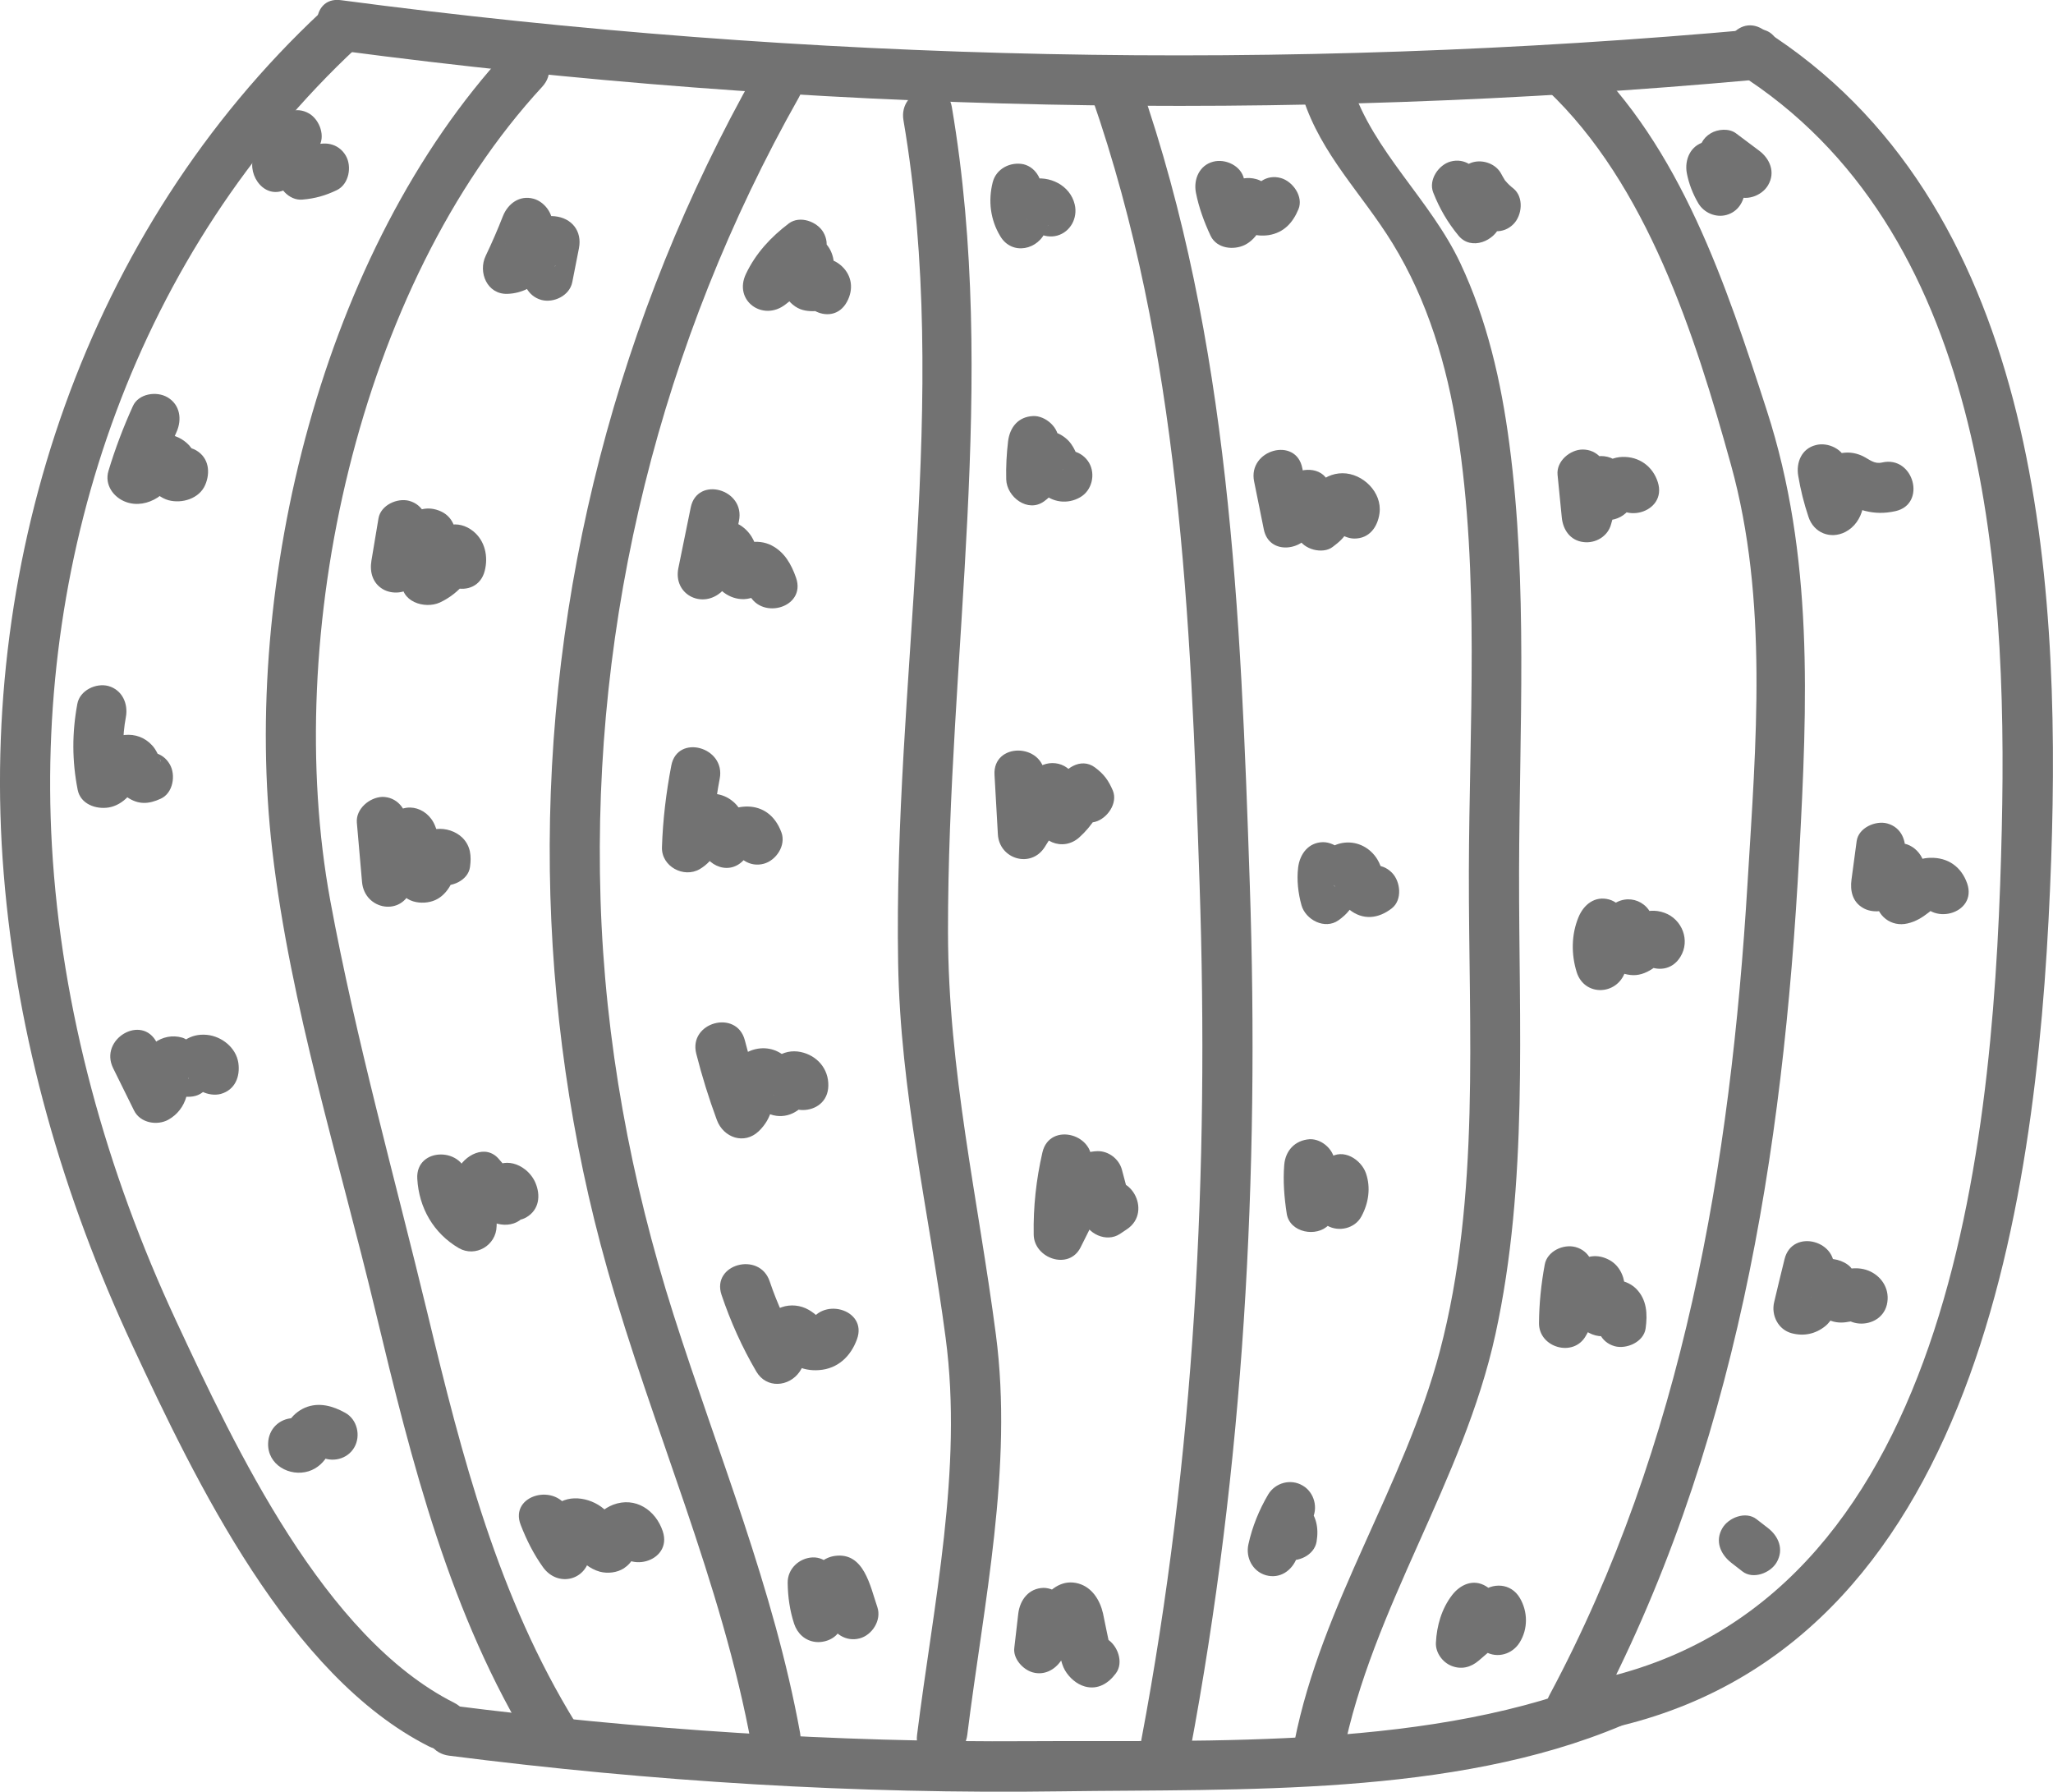<svg width="55" height="48" viewBox="0 0 55 48" fill="none" xmlns="http://www.w3.org/2000/svg">
<g id="Frame" clip-path="url(#clip0_1_271)">
<g id="Group">
<g id="Group_2">
<path id="Vector" d="M9.129 1.357C21.702 3.021 34.392 3.282 47.023 2.137C47.88 2.06 47.889 0.708 47.023 0.784C34.392 1.929 21.702 1.668 9.129 0.004C8.278 -0.108 8.282 1.249 9.129 1.357Z" fill="#727272"/>
</g>
<g id="Group_3">
<path id="Vector_2" d="M12.03 47.031C17.465 47.725 22.935 48.063 28.415 47.986C33.235 47.919 38.925 48.131 43.445 46.224C44.23 45.89 43.884 44.583 43.086 44.921C38.45 46.877 32.508 46.611 27.549 46.643C22.357 46.679 17.178 46.336 12.026 45.678C11.174 45.57 11.178 46.922 12.03 47.031Z" fill="#727272"/>
</g>
<g id="Group_4">
<path id="Vector_3" d="M8.605 0.316C2.332 6.167 -0.592 14.891 0.099 23.398C0.453 27.794 1.69 32.068 3.551 36.053C5.246 39.687 7.744 44.894 11.492 46.783C12.264 47.17 12.945 46.007 12.169 45.615C8.681 43.857 6.309 38.794 4.713 35.372C2.856 31.382 1.641 27.05 1.39 22.645C0.942 14.706 3.713 6.722 9.56 1.271C10.197 0.681 9.241 -0.275 8.605 0.316Z" fill="#727272"/>
</g>
<g id="Group_5">
<path id="Vector_4" d="M46.548 1.952C53.166 6.122 53.789 15.116 53.628 22.199C53.449 30.097 52.475 42.612 43.086 44.921C42.248 45.128 42.602 46.431 43.445 46.224C53.247 43.816 54.655 31.396 54.951 23.037C55.224 15.216 54.534 5.387 47.225 0.784C46.489 0.325 45.817 1.492 46.548 1.952Z" fill="#727272"/>
</g>
<g id="Group_6">
<path id="Vector_5" d="M13.577 1.366C8.641 6.708 6.461 15.63 7.295 22.785C7.78 26.946 9.089 31.076 10.062 35.138C11.04 39.209 12.048 43.248 14.263 46.841C14.721 47.581 15.882 46.9 15.425 46.16C13.344 42.788 12.376 39.019 11.457 35.201C10.569 31.522 9.533 27.839 8.847 24.119C7.546 17.037 9.582 7.678 14.528 2.322C15.115 1.681 14.165 0.726 13.577 1.366Z" fill="#727272"/>
</g>
<g id="Group_7">
<path id="Vector_6" d="M20.24 1.93C16.564 8.44 14.631 15.833 14.73 23.326C14.779 26.924 15.29 30.526 16.268 33.988C17.483 38.285 19.33 42.36 20.137 46.774C20.294 47.63 21.59 47.265 21.433 46.413C20.729 42.55 19.236 38.952 18.048 35.228C16.895 31.612 16.205 27.884 16.088 24.083C15.855 16.568 17.712 9.143 21.402 2.61C21.832 1.853 20.671 1.172 20.24 1.93Z" fill="#727272"/>
</g>
<g id="Group_8">
<path id="Vector_7" d="M24.204 3.223C25.483 10.734 23.931 18.259 24.061 25.801C24.119 29.245 24.886 32.451 25.334 35.841C25.801 39.362 25.003 42.982 24.568 46.476C24.46 47.337 25.805 47.328 25.913 46.476C26.352 42.951 27.146 39.303 26.68 35.751C26.204 32.117 25.402 28.673 25.397 24.976C25.388 17.578 26.751 10.234 25.5 2.867C25.352 2.011 24.057 2.371 24.204 3.223Z" fill="#727272"/>
</g>
<g id="Group_9">
<path id="Vector_8" d="M29.249 2.597C31.612 9.382 31.899 16.541 32.136 23.66C32.396 31.391 32.011 39.001 30.576 46.611C30.414 47.464 31.71 47.829 31.872 46.972C33.329 39.245 33.746 31.509 33.481 23.66C33.239 16.424 32.943 9.129 30.544 2.236C30.262 1.425 28.962 1.776 29.249 2.597Z" fill="#727272"/>
</g>
<g id="Group_10">
<path id="Vector_9" d="M34.908 2.628C35.405 4.157 36.481 5.176 37.307 6.519C38.248 8.052 38.764 9.788 39.042 11.555C39.647 15.414 39.36 19.453 39.351 23.344C39.342 27.577 39.665 32.054 38.575 36.188C37.616 39.817 35.414 42.946 34.679 46.652C34.509 47.504 35.804 47.865 35.975 47.013C36.764 43.045 39.203 39.687 40.064 35.737C40.947 31.698 40.688 27.451 40.696 23.344C40.705 19.548 40.934 15.666 40.436 11.893C40.217 10.225 39.84 8.575 39.123 7.051C38.324 5.351 36.786 4.058 36.208 2.272C35.934 1.447 34.634 1.799 34.908 2.628Z" fill="#727272"/>
</g>
<g id="Group_11">
<path id="Vector_10" d="M41.45 2.416C44.122 4.941 45.409 8.971 46.373 12.452C47.378 16.076 47.041 19.945 46.817 23.655C46.364 31.184 45.1 38.704 41.508 45.412C41.096 46.178 42.257 46.864 42.669 46.093C46.499 38.938 47.777 30.895 48.203 22.871C48.418 18.831 48.593 14.886 47.333 10.996C46.239 7.619 45.032 3.949 42.4 1.456C41.773 0.865 40.818 1.821 41.45 2.416Z" fill="#727272"/>
</g>
<g id="Group_12">
<path id="Vector_11" d="M13.47 5.798C13.331 6.154 13.178 6.505 13.012 6.853C12.802 7.29 13.048 7.89 13.595 7.872C13.985 7.858 14.295 7.682 14.573 7.416C14.662 7.331 14.752 7.24 14.837 7.155C14.949 7.042 14.802 7.222 14.887 7.119C14.869 7.146 14.775 7.137 14.86 7.146C14.645 6.862 14.429 6.573 14.21 6.289C14.151 6.591 14.088 6.893 14.03 7.2C13.959 7.556 14.133 7.93 14.501 8.034C14.833 8.124 15.259 7.921 15.331 7.56C15.389 7.258 15.452 6.956 15.51 6.65C15.6 6.19 15.317 5.838 14.86 5.793C14.488 5.757 14.151 5.955 13.887 6.199C13.793 6.285 13.712 6.375 13.618 6.46C13.586 6.487 13.559 6.515 13.528 6.542C13.541 6.528 13.555 6.519 13.568 6.505C13.501 6.542 13.501 6.546 13.577 6.515C13.501 6.533 13.506 6.537 13.591 6.515C13.784 6.853 13.976 7.191 14.174 7.533C14.389 7.083 14.586 6.623 14.766 6.158C14.896 5.816 14.622 5.414 14.295 5.324C13.918 5.221 13.604 5.455 13.47 5.798Z" fill="#727272"/>
</g>
<g id="Group_13">
<path id="Vector_12" d="M10.139 13.89C10.076 14.269 10.013 14.648 9.95 15.022C9.901 15.324 9.982 15.621 10.259 15.784C10.506 15.928 10.878 15.901 11.076 15.68C11.206 15.531 11.336 15.382 11.466 15.234C11.551 15.134 11.672 14.95 11.775 14.896C11.663 14.927 11.551 14.959 11.434 14.986C11.457 14.981 11.484 14.981 11.506 14.977C11.394 14.945 11.282 14.914 11.165 14.886C11.183 14.9 11.201 14.914 11.219 14.927C11.107 14.733 10.995 14.539 10.887 14.341C10.923 14.729 10.816 15.162 10.771 15.554C10.708 16.117 11.376 16.325 11.784 16.14C12.313 15.892 12.667 15.437 12.856 14.891C12.479 14.99 12.107 15.089 11.73 15.189C11.717 15.103 11.703 15.017 11.69 14.932C11.47 15.775 12.771 16.135 12.986 15.292C13.084 14.909 12.995 14.49 12.681 14.233C12.277 13.904 11.735 14.021 11.555 14.53C11.475 14.756 11.309 14.873 11.102 14.972C11.439 15.166 11.775 15.36 12.116 15.558C12.183 14.954 12.506 13.881 11.681 13.651C10.986 13.457 10.497 14.287 10.12 14.724C10.497 14.945 10.869 15.162 11.246 15.382C11.309 15.004 11.371 14.625 11.434 14.251C11.493 13.89 11.34 13.521 10.963 13.417C10.645 13.331 10.197 13.53 10.139 13.89Z" fill="#727272"/>
</g>
<g id="Group_14">
<path id="Vector_13" d="M9.56 22.037C9.605 22.569 9.654 23.101 9.699 23.628C9.766 24.381 10.775 24.557 11.022 23.808C11.156 23.394 11.345 23.019 11.582 22.65C11.174 22.596 10.762 22.541 10.354 22.487C10.511 22.88 10.618 23.281 10.677 23.705C10.744 24.183 11.322 24.264 11.663 24.11C11.833 24.034 11.972 23.885 12.062 23.723C12.102 23.651 12.134 23.565 12.161 23.488C12.174 23.448 12.183 23.407 12.197 23.366C12.219 23.299 12.21 23.303 12.179 23.38C12.08 23.439 11.981 23.497 11.883 23.556C11.905 23.547 11.932 23.542 11.954 23.533C11.833 23.533 11.717 23.533 11.596 23.533C11.587 23.529 11.578 23.524 11.573 23.515C11.493 23.434 11.412 23.353 11.331 23.272C11.345 23.29 11.354 23.308 11.367 23.326C11.345 23.15 11.322 22.979 11.3 22.803C11.295 22.826 11.295 22.848 11.291 22.866C11.242 23.227 11.376 23.592 11.762 23.7C12.075 23.786 12.542 23.592 12.591 23.227C12.632 22.934 12.609 22.668 12.394 22.447C12.214 22.267 11.941 22.181 11.69 22.208C11.43 22.239 11.201 22.393 11.062 22.614C11.004 22.708 10.923 22.839 10.919 22.947C10.914 23.105 10.847 22.992 10.99 22.929C11.318 23.064 11.649 23.2 11.977 23.335C11.918 22.916 11.811 22.515 11.654 22.118C11.439 21.586 10.757 21.433 10.425 21.955C10.129 22.42 9.901 22.916 9.73 23.434C10.17 23.493 10.609 23.556 11.053 23.614C11.008 23.082 10.959 22.55 10.914 22.023C10.883 21.658 10.627 21.347 10.242 21.347C9.896 21.36 9.529 21.671 9.56 22.037Z" fill="#727272"/>
</g>
<g id="Group_15">
<path id="Vector_14" d="M11.179 31.576C11.223 32.356 11.614 33.037 12.291 33.434C12.739 33.691 13.295 33.361 13.304 32.847C13.308 32.451 13.398 32.086 13.551 31.72C13.174 31.82 12.802 31.919 12.425 32.018C12.609 32.243 12.806 32.442 13.026 32.627C13.385 32.929 14.039 32.87 14.151 32.329C14.178 32.207 14.21 32.104 14.25 31.991C13.873 32.09 13.501 32.189 13.125 32.288C13.165 32.266 13.187 32.293 13.183 32.365C13.326 32.703 13.82 32.775 14.102 32.609C14.447 32.406 14.488 32.023 14.344 31.684C14.286 31.549 14.192 31.427 14.075 31.333C13.658 31.004 13.147 31.125 12.95 31.63C12.905 31.743 12.873 31.851 12.851 31.968C13.228 31.869 13.6 31.77 13.977 31.671C13.757 31.486 13.559 31.283 13.376 31.062C13.017 30.62 12.425 30.95 12.25 31.36C12.053 31.833 11.963 32.334 11.954 32.847C12.291 32.654 12.627 32.46 12.968 32.261C12.708 32.113 12.537 31.878 12.519 31.572C12.474 30.715 11.129 30.706 11.179 31.576Z" fill="#727272"/>
</g>
<g id="Group_16">
<path id="Vector_15" d="M13.95 40.85C14.107 41.255 14.295 41.63 14.55 41.986C14.95 42.536 15.743 42.333 15.806 41.643C15.81 41.603 15.882 41.102 15.855 41.08C15.662 41.201 15.474 41.323 15.281 41.445C15.326 41.508 15.367 41.567 15.416 41.625C15.586 41.842 15.797 42.026 16.071 42.103C16.281 42.157 16.528 42.13 16.712 42.013C16.833 41.932 16.918 41.837 16.981 41.706C17.003 41.652 17.026 41.598 17.048 41.544C17.151 41.219 16.954 41.165 16.461 41.382C16.73 42.202 18.03 41.851 17.756 41.021C17.568 40.453 17.021 40.083 16.425 40.309C16.183 40.404 15.972 40.584 15.855 40.818C15.819 40.89 15.689 41.201 15.734 41.292C15.994 41.143 16.25 40.99 16.51 40.841C16.474 40.796 16.438 40.755 16.407 40.71C16.192 40.273 15.568 40.025 15.12 40.187C14.488 40.413 14.515 41.089 14.465 41.648C14.882 41.535 15.299 41.422 15.721 41.305C15.537 41.053 15.371 40.787 15.255 40.494C14.932 39.691 13.631 40.038 13.95 40.85Z" fill="#727272"/>
</g>
<g id="Group_17">
<path id="Vector_16" d="M21.137 5.982C20.653 6.348 20.25 6.78 19.985 7.335C19.64 8.056 20.442 8.624 21.043 8.155C21.187 8.043 21.33 7.93 21.474 7.817C21.537 7.768 21.599 7.718 21.667 7.669C21.698 7.641 21.729 7.619 21.761 7.592C21.873 7.511 21.814 7.524 21.586 7.628C21.474 7.596 21.362 7.565 21.245 7.538C21.259 7.547 21.272 7.556 21.285 7.565C21.205 7.484 21.124 7.403 21.043 7.321C21.03 7.263 21.012 7.209 20.998 7.15C21.003 7.087 21.003 7.078 20.989 7.132C20.958 7.155 20.949 7.308 20.949 7.33C20.918 7.538 20.936 7.741 21.043 7.93C21.142 8.101 21.317 8.255 21.51 8.304C21.59 8.327 21.694 8.336 21.779 8.336C21.859 8.336 21.931 8.322 22.003 8.295C22.097 8.268 22.066 8.259 21.904 8.268C21.806 8.21 21.707 8.151 21.608 8.092C21.622 8.106 21.635 8.119 21.649 8.133C21.59 8.034 21.532 7.935 21.474 7.835C21.478 7.849 21.483 7.867 21.487 7.88C21.51 7.705 21.532 7.533 21.555 7.357C21.546 7.371 21.541 7.385 21.532 7.398C21.124 8.164 22.285 8.85 22.693 8.079C22.868 7.754 22.828 7.389 22.554 7.132C22.411 6.997 22.218 6.916 22.021 6.911C21.909 6.907 21.779 6.979 21.68 6.97C21.792 7.001 21.904 7.033 22.021 7.06C22.003 7.046 21.985 7.033 21.971 7.024C22.052 7.105 22.133 7.186 22.214 7.267C22.205 7.249 22.196 7.231 22.187 7.213C22.218 7.326 22.25 7.439 22.276 7.556C22.267 7.47 22.281 7.515 22.312 7.389C22.348 7.231 22.353 7.06 22.317 6.898C22.241 6.573 21.998 6.339 21.675 6.28C21.339 6.217 21.11 6.393 20.855 6.591C20.599 6.789 20.344 6.992 20.088 7.191C20.442 7.466 20.792 7.736 21.146 8.011C21.308 7.678 21.514 7.371 21.814 7.146C22.106 6.929 22.254 6.56 22.057 6.221C21.891 5.937 21.433 5.766 21.137 5.982Z" fill="#727272"/>
</g>
<g id="Group_18">
<path id="Vector_17" d="M18.505 13.593C18.393 14.134 18.285 14.675 18.173 15.22C18.034 15.91 18.779 16.307 19.299 15.878C19.451 15.752 19.586 15.594 19.684 15.423C19.752 15.306 19.832 15.067 19.868 15.008C19.788 15.089 19.707 15.171 19.626 15.252C19.648 15.238 19.666 15.225 19.689 15.207C19.577 15.238 19.465 15.27 19.348 15.297C19.375 15.292 19.402 15.292 19.429 15.288C19.317 15.256 19.204 15.225 19.088 15.197C18.98 15.148 18.976 14.972 19.007 15.202C19.016 15.261 19.03 15.31 19.048 15.364C19.11 15.567 19.223 15.748 19.393 15.874C19.55 15.991 19.734 16.054 19.931 16.05C20.052 16.045 20.164 16.014 20.272 15.959C20.33 15.937 20.379 15.905 20.424 15.865C20.541 15.784 20.509 15.788 20.334 15.869C20.222 15.838 20.11 15.806 19.994 15.779C20.012 15.788 20.016 15.797 20.03 15.833C20.317 16.649 21.617 16.298 21.325 15.473C21.2 15.116 21.016 14.787 20.671 14.611C20.491 14.517 20.267 14.49 20.07 14.535C19.873 14.58 19.756 14.711 19.586 14.792C19.698 14.76 19.81 14.729 19.927 14.702C19.904 14.702 19.877 14.702 19.855 14.702C19.967 14.733 20.079 14.765 20.195 14.792C20.317 15.004 20.352 15.035 20.303 14.886C20.294 14.828 20.285 14.769 20.276 14.711C20.245 14.593 20.195 14.472 20.133 14.373C19.967 14.111 19.693 13.94 19.384 13.944C19.079 13.949 18.801 14.125 18.657 14.391C18.536 14.616 18.545 14.751 18.339 14.922C18.716 15.143 19.088 15.36 19.465 15.581C19.577 15.04 19.684 14.499 19.796 13.958C19.976 13.101 18.68 12.741 18.505 13.593Z" fill="#727272"/>
</g>
<g id="Group_19">
<path id="Vector_18" d="M17.985 20.504C17.846 21.23 17.757 21.96 17.734 22.695C17.716 23.209 18.317 23.533 18.748 23.281C18.945 23.164 19.088 23.006 19.196 22.803C19.236 22.726 19.353 22.551 19.331 22.483C19.326 22.474 19.286 22.532 19.304 22.523C19.192 22.555 19.079 22.587 18.963 22.614C18.954 22.618 18.941 22.618 18.931 22.623C18.851 22.542 18.77 22.46 18.689 22.379C18.766 22.478 18.757 22.469 18.766 22.573C18.815 23.128 19.479 23.497 19.913 23.051C19.963 22.997 20.012 22.947 20.066 22.898C19.972 22.943 19.873 22.934 19.779 22.88C19.721 22.78 19.662 22.681 19.604 22.582C19.613 22.609 19.622 22.636 19.636 22.663C19.761 23.006 20.093 23.24 20.465 23.137C20.792 23.047 21.061 22.65 20.936 22.303C20.586 21.347 19.568 21.469 18.963 22.095C19.344 22.253 19.73 22.415 20.111 22.573C20.057 21.919 19.734 21.212 18.963 21.261C18.649 21.279 18.371 21.464 18.205 21.73C18.147 21.825 18.106 21.933 18.062 22.037C18.012 22.149 17.927 22.19 18.066 22.109C18.402 22.303 18.739 22.497 19.079 22.695C19.097 22.077 19.165 21.469 19.281 20.86C19.447 20.012 18.151 19.652 17.985 20.504Z" fill="#727272"/>
</g>
<g id="Group_20">
<path id="Vector_19" d="M18.653 28.227C18.806 28.831 18.99 29.421 19.205 30.003C19.38 30.476 19.94 30.675 20.33 30.3C20.501 30.134 20.617 29.94 20.676 29.705C20.698 29.611 20.716 29.498 20.721 29.403C20.734 29.115 20.703 29.354 20.73 29.34C20.617 29.372 20.505 29.403 20.389 29.43C20.42 29.43 20.447 29.426 20.478 29.426C20.366 29.394 20.254 29.363 20.138 29.336C20.048 29.295 20.075 29.255 20.147 29.381C20.182 29.444 20.214 29.498 20.259 29.556C20.398 29.737 20.568 29.859 20.797 29.89C20.998 29.917 21.191 29.868 21.362 29.75C21.456 29.683 21.541 29.606 21.604 29.507C21.631 29.453 21.658 29.399 21.68 29.345C21.77 29.169 21.694 29.214 21.451 29.484C21.33 29.484 21.214 29.484 21.093 29.484C21.039 29.439 20.99 29.39 20.936 29.345C20.904 29.232 20.873 29.119 20.846 29.002C20.846 29.029 20.846 29.056 20.846 29.083C20.833 29.953 22.178 29.953 22.191 29.083C22.2 28.628 21.886 28.272 21.451 28.181C21.218 28.132 20.985 28.181 20.792 28.321C20.698 28.389 20.622 28.465 20.559 28.56C20.546 28.587 20.532 28.619 20.514 28.646C20.398 28.871 20.429 28.867 20.613 28.632C20.725 28.601 20.837 28.569 20.954 28.542C20.931 28.547 20.909 28.547 20.886 28.551C20.998 28.583 21.111 28.614 21.227 28.641C21.42 28.736 21.321 28.704 21.25 28.578C21.196 28.479 21.124 28.384 21.043 28.312C20.788 28.082 20.451 28.024 20.133 28.136C19.878 28.227 19.685 28.425 19.555 28.655C19.483 28.786 19.447 28.916 19.42 29.061C19.407 29.124 19.42 29.304 19.38 29.345C19.756 29.444 20.129 29.543 20.505 29.642C20.29 29.061 20.106 28.465 19.954 27.866C19.734 27.027 18.438 27.384 18.653 28.227Z" fill="#727272"/>
</g>
<g id="Group_21">
<path id="Vector_20" d="M19.33 34.687C19.572 35.404 19.882 36.094 20.263 36.743C20.536 37.207 21.142 37.153 21.424 36.743C21.5 36.63 21.554 36.513 21.59 36.382C21.595 36.342 21.599 36.306 21.608 36.265C21.68 36.003 21.617 36.013 21.411 36.297C21.29 36.297 21.173 36.297 21.052 36.297C20.864 36.238 20.949 36.251 21.048 36.36C21.119 36.436 21.209 36.517 21.303 36.572C21.496 36.68 21.725 36.72 21.944 36.702C22.447 36.666 22.792 36.333 22.958 35.877C23.258 35.061 21.958 34.705 21.662 35.517C21.747 35.291 21.958 35.417 21.922 35.309C21.895 35.233 21.738 35.129 21.666 35.088C21.447 34.962 21.182 34.935 20.945 35.016C20.725 35.088 20.55 35.255 20.438 35.458C20.339 35.638 20.366 35.909 20.258 36.062C20.644 36.062 21.034 36.062 21.42 36.062C21.092 35.508 20.828 34.94 20.622 34.331C20.353 33.51 19.052 33.862 19.33 34.687Z" fill="#727272"/>
</g>
<g id="Group_22">
<path id="Vector_21" d="M21.102 42.401C21.106 42.775 21.16 43.149 21.276 43.501C21.362 43.758 21.564 43.947 21.837 43.983C22.084 44.015 22.393 43.902 22.505 43.658C22.581 43.496 22.657 43.334 22.734 43.176C22.77 43.099 22.805 43.027 22.837 42.951C22.855 42.915 22.873 42.874 22.891 42.838C22.927 42.77 22.927 42.77 22.891 42.838C22.792 42.897 22.693 42.955 22.595 43.014C22.608 43.009 22.626 43 22.64 42.996C22.518 42.996 22.402 42.996 22.281 42.996C22.259 42.987 22.232 42.973 22.209 42.964C22.128 42.883 22.048 42.802 21.967 42.721C21.9 42.608 21.962 42.703 21.989 42.779C22.012 42.852 22.039 42.919 22.061 42.991C22.11 43.131 22.16 43.275 22.205 43.415C22.321 43.762 22.666 43.988 23.034 43.888C23.366 43.798 23.622 43.401 23.505 43.054C23.312 42.495 23.151 41.576 22.371 41.679C21.765 41.761 21.564 42.5 21.339 42.978C21.747 43.032 22.16 43.086 22.568 43.14C22.483 42.874 22.442 42.658 22.438 42.396C22.433 42.044 22.133 41.702 21.765 41.72C21.411 41.738 21.097 42.022 21.102 42.401Z" fill="#727272"/>
</g>
<g id="Group_23">
<path id="Vector_22" d="M27.28 43.221C27.244 43.528 27.209 43.839 27.173 44.145C27.137 44.434 27.406 44.727 27.666 44.799C27.971 44.885 28.253 44.736 28.424 44.488C28.545 44.312 28.666 44.141 28.787 43.965C28.841 43.884 28.899 43.807 28.953 43.726C28.975 43.694 28.998 43.663 29.02 43.631C29.119 43.496 29.105 43.505 28.984 43.658C28.872 43.69 28.76 43.721 28.643 43.749C28.666 43.749 28.684 43.749 28.706 43.749C28.594 43.717 28.482 43.685 28.365 43.658C28.231 43.424 28.186 43.379 28.231 43.523C28.244 43.577 28.253 43.636 28.267 43.69C28.289 43.803 28.312 43.911 28.338 44.024C28.388 44.258 28.41 44.533 28.531 44.745C28.648 44.943 28.841 45.115 29.065 45.178C29.41 45.272 29.693 45.097 29.894 44.826C30.114 44.533 29.939 44.069 29.652 43.902C29.307 43.699 28.953 43.852 28.733 44.145C28.724 44.159 28.715 44.172 28.706 44.181C28.899 44.069 29.092 43.956 29.289 43.848C29.276 43.848 29.262 43.852 29.249 43.852C29.361 43.884 29.473 43.915 29.59 43.943C29.706 44.001 29.778 44.33 29.711 43.997C29.693 43.902 29.67 43.812 29.652 43.717C29.616 43.55 29.585 43.383 29.549 43.217C29.468 42.865 29.258 42.522 28.89 42.419C28.482 42.306 28.159 42.54 27.93 42.847C27.702 43.158 27.486 43.478 27.267 43.794C27.684 43.906 28.101 44.019 28.522 44.136C28.558 43.83 28.594 43.519 28.63 43.212C28.67 42.847 28.289 42.536 27.957 42.536C27.558 42.545 27.325 42.861 27.28 43.221Z" fill="#727272"/>
</g>
<g id="Group_24">
<path id="Vector_23" d="M27.926 30.873C27.76 31.594 27.679 32.334 27.693 33.073C27.702 33.709 28.634 34.038 28.948 33.416C29.083 33.145 29.217 32.879 29.352 32.609C29.451 32.41 29.522 32.162 29.702 32.023C29.603 32.081 29.504 32.14 29.406 32.198C29.406 32.194 29.406 32.189 29.41 32.185C29.195 32.018 28.98 31.856 28.76 31.689C28.845 32.009 28.93 32.329 29.016 32.649C29.123 33.05 29.639 33.294 30.002 33.055C30.065 33.014 30.128 32.969 30.19 32.929C30.908 32.451 30.235 31.279 29.513 31.761C29.451 31.802 29.388 31.847 29.325 31.887C29.652 32.023 29.984 32.158 30.311 32.293C30.226 31.973 30.141 31.653 30.056 31.333C29.98 31.049 29.702 30.832 29.406 30.837C28.46 30.855 28.137 32.036 27.787 32.739C28.204 32.852 28.621 32.965 29.043 33.082C29.034 32.455 29.087 31.851 29.226 31.238C29.415 30.386 28.119 30.025 27.926 30.873Z" fill="#727272"/>
</g>
<g id="Group_25">
<path id="Vector_24" d="M26.643 20.756C26.675 21.288 26.702 21.816 26.733 22.348C26.769 23.015 27.621 23.272 27.989 22.69C28.249 22.276 28.509 21.865 28.769 21.45C28.383 21.45 27.993 21.45 27.608 21.45C27.702 21.613 27.76 21.762 27.769 21.951C27.8 22.546 28.477 22.83 28.917 22.429C29.258 22.122 29.477 21.753 29.643 21.324C29.316 21.459 28.984 21.595 28.657 21.73C28.657 21.739 28.657 21.748 28.652 21.753C28.594 21.653 28.536 21.554 28.477 21.455C28.491 21.482 28.5 21.514 28.513 21.541C28.652 21.879 28.957 22.118 29.343 22.014C29.657 21.928 29.953 21.523 29.814 21.18C29.697 20.905 29.576 20.738 29.334 20.558C28.953 20.274 28.486 20.598 28.347 20.963C28.267 21.171 28.128 21.324 27.966 21.473C28.347 21.631 28.733 21.793 29.114 21.951C29.092 21.527 28.984 21.135 28.769 20.77C28.504 20.323 27.877 20.341 27.608 20.77C27.347 21.184 27.087 21.595 26.827 22.009C27.244 22.122 27.661 22.235 28.083 22.352C28.051 21.82 28.024 21.293 27.993 20.761C27.939 19.891 26.594 19.886 26.643 20.756Z" fill="#727272"/>
</g>
<g id="Group_26">
<path id="Vector_25" d="M27.007 11.816C26.966 12.159 26.948 12.502 26.957 12.844C26.971 13.313 27.536 13.746 27.971 13.43C28.195 13.268 28.334 13.083 28.41 12.817C28.428 12.754 28.446 12.682 28.455 12.619C28.464 12.56 28.5 12.556 28.451 12.601C28.217 12.817 27.971 13.128 27.599 12.677C27.639 12.727 27.625 12.723 27.599 12.664C27.63 12.732 27.652 12.808 27.684 12.876C27.738 12.993 27.818 13.097 27.908 13.187C28.186 13.462 28.599 13.516 28.935 13.322C29.253 13.142 29.356 12.709 29.177 12.398C28.989 12.078 28.576 11.974 28.258 12.154C28.244 12.163 28.226 12.172 28.213 12.181C28.325 12.15 28.437 12.118 28.554 12.091C28.59 12.087 28.912 12.267 28.885 12.276C28.903 12.312 28.903 12.312 28.89 12.281C28.877 12.245 28.863 12.209 28.845 12.172C28.791 12.042 28.729 11.92 28.63 11.812C28.41 11.582 28.069 11.469 27.76 11.568C27.468 11.659 27.276 11.893 27.181 12.177C27.159 12.24 27.15 12.303 27.132 12.371C27.123 12.402 27.114 12.429 27.11 12.461C27.092 12.52 27.092 12.52 27.114 12.461C27.141 12.375 27.2 12.308 27.289 12.263C27.625 12.457 27.962 12.65 28.302 12.849C28.294 12.506 28.311 12.163 28.352 11.821C28.397 11.469 28.011 11.131 27.679 11.145C27.28 11.163 27.056 11.442 27.007 11.816Z" fill="#727272"/>
</g>
<g id="Group_27">
<path id="Vector_26" d="M26.595 4.882C26.469 5.378 26.532 5.888 26.796 6.325C27.11 6.857 27.832 6.695 28.025 6.163C28.097 5.964 27.989 6.285 28.056 6.082C28.083 6.005 28.106 6.041 28.038 6.073C27.832 6.181 27.554 6.109 27.491 5.838C27.576 6.194 27.976 6.406 28.321 6.312C28.68 6.212 28.877 5.838 28.792 5.478C28.671 4.964 28.115 4.689 27.617 4.806C27.128 4.928 26.89 5.356 26.729 5.798C27.137 5.744 27.55 5.689 27.958 5.635C27.89 5.518 27.881 5.527 27.868 5.387C27.877 5.459 27.872 5.369 27.872 5.347C27.881 5.148 27.846 5.428 27.89 5.234C27.976 4.891 27.778 4.486 27.42 4.4C27.074 4.328 26.689 4.513 26.595 4.882Z" fill="#727272"/>
</g>
<g id="Group_28">
<path id="Vector_27" d="M7.367 3.287C7.17 3.548 6.991 3.823 6.834 4.112C6.569 4.585 7.018 5.324 7.592 5.103C7.798 5.027 8 4.946 8.206 4.869C7.932 4.711 7.654 4.553 7.376 4.396C7.412 4.499 7.43 4.567 7.426 4.671C7.421 5.013 7.739 5.378 8.098 5.347C8.435 5.32 8.721 5.239 9.022 5.094C9.349 4.937 9.434 4.463 9.264 4.17C9.067 3.832 8.672 3.769 8.345 3.927C8.278 3.958 8.152 3.99 8.098 3.994C8.322 4.22 8.547 4.445 8.771 4.671C8.775 4.454 8.744 4.238 8.672 4.035C8.56 3.715 8.206 3.426 7.843 3.562C7.636 3.638 7.435 3.719 7.228 3.796C7.479 4.125 7.735 4.459 7.986 4.788C8.148 4.499 8.322 4.224 8.52 3.963C8.739 3.67 8.565 3.205 8.278 3.039C7.941 2.845 7.587 2.994 7.367 3.287Z" fill="#727272"/>
</g>
<g id="Group_29">
<path id="Vector_28" d="M3.56 10.879C3.305 11.442 3.085 12.019 2.906 12.614C2.794 12.984 3.04 13.327 3.377 13.448C3.664 13.552 3.973 13.489 4.224 13.327C4.332 13.254 4.403 13.182 4.484 13.088C4.794 12.718 4.368 13.196 4.116 12.885C4.058 12.786 4 12.686 3.942 12.587C3.906 12.461 3.933 12.723 3.933 12.718C3.946 12.822 3.973 12.93 4.027 13.024C4.13 13.2 4.318 13.345 4.511 13.399C4.874 13.498 5.341 13.358 5.498 12.989C5.641 12.655 5.596 12.263 5.255 12.064C4.973 11.897 4.48 11.97 4.336 12.308C4.35 12.29 4.363 12.272 4.381 12.258C4.48 12.2 4.578 12.141 4.677 12.082C4.811 12.123 4.946 12.163 5.081 12.204C5.139 12.303 5.197 12.402 5.255 12.502C5.291 12.628 5.264 12.317 5.255 12.285C5.22 12.15 5.157 12.028 5.067 11.929C4.901 11.753 4.686 11.649 4.444 11.636C4.224 11.627 4.022 11.69 3.843 11.816C3.758 11.875 3.686 11.943 3.619 12.024C3.341 12.348 3.534 12.073 3.74 12.145C3.897 12.425 4.054 12.7 4.211 12.979C4.354 12.497 4.525 12.028 4.731 11.568C4.879 11.235 4.825 10.842 4.489 10.644C4.193 10.468 3.708 10.545 3.56 10.879Z" fill="#727272"/>
</g>
<g id="Group_30">
<path id="Vector_29" d="M2.072 18.854C1.928 19.629 1.928 20.382 2.081 21.157C2.157 21.541 2.57 21.685 2.91 21.631C3.108 21.599 3.291 21.487 3.43 21.338C3.489 21.275 3.543 21.198 3.592 21.126C3.619 21.085 3.641 21.045 3.664 21C3.704 20.937 3.691 20.941 3.614 21.004C3.493 21.004 3.377 21.004 3.256 21.004C3.287 21.013 3.318 21.022 3.35 21.031C3.251 20.973 3.152 20.914 3.054 20.855C3.005 20.752 3 20.756 3.045 20.869C3.067 20.923 3.09 20.977 3.112 21.031C3.184 21.166 3.283 21.275 3.408 21.356C3.708 21.559 3.982 21.545 4.305 21.396C4.637 21.248 4.717 20.761 4.547 20.472C4.35 20.13 3.96 20.08 3.628 20.229C3.605 20.238 3.578 20.251 3.556 20.26C3.731 20.238 3.901 20.215 4.076 20.193C4.049 20.184 4.022 20.179 3.995 20.17C4.094 20.229 4.193 20.287 4.291 20.346C4.318 20.436 4.318 20.445 4.296 20.378C4.273 20.305 4.247 20.238 4.215 20.175C4.175 20.098 4.13 20.021 4.067 19.958C3.879 19.755 3.619 19.661 3.345 19.688C3.108 19.71 2.897 19.828 2.731 19.999C2.65 20.08 2.583 20.175 2.525 20.274C2.511 20.301 2.493 20.328 2.48 20.355C2.395 20.481 2.417 20.468 2.552 20.319C2.825 20.477 3.103 20.634 3.381 20.792C3.278 20.269 3.274 19.733 3.372 19.21C3.439 18.849 3.274 18.48 2.901 18.376C2.57 18.29 2.139 18.493 2.072 18.854Z" fill="#727272"/>
</g>
<g id="Group_31">
<path id="Vector_30" d="M3.031 28.614C3.22 28.993 3.404 29.372 3.592 29.75C3.758 30.084 4.211 30.161 4.511 29.994C4.753 29.858 4.919 29.642 4.995 29.372C5.031 29.25 5.054 29.097 5.04 28.97C5.027 28.826 5.09 28.867 5.013 28.934C4.915 28.993 4.816 29.052 4.717 29.11C4.708 29.115 4.699 29.115 4.691 29.119C4.578 29.088 4.466 29.056 4.35 29.029C4.583 29.164 4.695 29.381 5.036 29.381C5.439 29.381 5.529 29.142 5.771 28.903C5.672 28.961 5.574 29.02 5.475 29.079C5.345 28.997 5.215 28.916 5.085 28.831C5.139 29.191 5.592 29.39 5.915 29.304C6.3 29.196 6.439 28.835 6.385 28.47C6.323 28.064 5.942 27.762 5.547 27.722C5.085 27.677 4.785 27.929 4.565 28.308C4.646 28.227 4.726 28.145 4.807 28.064C4.785 28.082 4.758 28.1 4.735 28.118C4.847 28.087 4.96 28.055 5.076 28.028C5.054 28.028 5.027 28.028 5.004 28.028C5.116 28.06 5.229 28.091 5.345 28.118C5.264 28.073 5.054 27.843 4.874 27.794C4.619 27.722 4.35 27.776 4.139 27.933C3.951 28.073 3.821 28.281 3.753 28.502C3.709 28.641 3.758 28.925 3.686 29.024C3.767 28.943 3.848 28.862 3.928 28.781C3.901 28.795 3.874 28.813 3.843 28.826C4.148 28.907 4.457 28.988 4.762 29.07C4.574 28.691 4.39 28.312 4.202 27.933C3.807 27.149 2.646 27.834 3.031 28.614Z" fill="#727272"/>
</g>
<g id="Group_32">
<path id="Vector_31" d="M7.183 38.659C7.161 39.24 7.762 39.569 8.268 39.412C8.51 39.335 8.685 39.164 8.802 38.947C8.82 38.911 8.838 38.871 8.856 38.835C8.954 38.677 8.856 38.722 8.551 38.979C8.412 38.961 8.475 38.961 8.573 39.015C8.892 39.191 9.309 39.092 9.492 38.772C9.672 38.46 9.569 38.023 9.25 37.847C8.919 37.662 8.542 37.554 8.174 37.708C7.986 37.789 7.829 37.924 7.721 38.104C7.69 38.154 7.659 38.212 7.641 38.271C7.632 38.289 7.623 38.307 7.614 38.325C7.847 38.064 8.089 38.041 8.345 38.258C8.403 38.357 8.461 38.456 8.519 38.555C8.524 38.591 8.528 38.627 8.533 38.663C8.546 38.307 8.215 37.969 7.86 37.987C7.479 38.001 7.197 38.28 7.183 38.659Z" fill="#727272"/>
</g>
<g id="Group_33">
<path id="Vector_32" d="M32.038 5.158C32.118 5.563 32.257 5.942 32.432 6.316C32.598 6.663 33.051 6.708 33.351 6.56C33.522 6.474 33.661 6.321 33.751 6.154C33.777 6.104 33.795 6.05 33.822 5.996C33.966 5.685 33.818 6.154 33.472 6.118C33.36 6.086 33.248 6.055 33.132 6.028C33.056 5.992 33.244 6.113 33.244 6.113C33.316 6.167 33.365 6.199 33.45 6.235C33.625 6.312 33.804 6.325 33.993 6.298C34.396 6.23 34.634 5.969 34.786 5.604C34.925 5.266 34.634 4.86 34.316 4.77C33.93 4.662 33.629 4.905 33.486 5.243C33.643 4.95 33.84 4.887 34.073 5.054C34.055 5.036 34.037 5.018 34.015 5.004C33.93 4.919 33.768 4.828 33.652 4.797C33.437 4.738 33.203 4.774 33.015 4.887C32.858 4.982 32.746 5.13 32.67 5.293C32.652 5.333 32.63 5.378 32.612 5.423C32.562 5.568 32.589 5.433 32.67 5.396C32.975 5.478 33.284 5.559 33.589 5.64C33.464 5.374 33.387 5.094 33.329 4.806C33.262 4.445 32.831 4.242 32.499 4.332C32.136 4.427 31.97 4.797 32.038 5.158Z" fill="#727272"/>
</g>
<g id="Group_34">
<path id="Vector_33" d="M33.598 12.898C33.683 13.326 33.773 13.755 33.858 14.183C34.002 14.891 34.948 14.76 35.154 14.183C35.221 13.989 35.338 13.863 35.486 13.728C35.132 13.683 34.782 13.638 34.428 13.592C34.544 13.863 34.665 14.138 34.782 14.409C34.916 14.72 35.437 14.855 35.701 14.652C35.863 14.53 35.993 14.422 36.096 14.242C36.132 14.179 36.172 14.102 36.194 14.03C36.203 13.998 36.217 13.967 36.235 13.94C36.342 13.741 36.136 13.678 35.611 13.75C35.562 14.111 35.957 14.427 36.284 14.427C36.688 14.427 36.907 14.116 36.957 13.75C37.033 13.187 36.508 12.677 35.966 12.677C35.692 12.677 35.446 12.799 35.262 12.993C35.176 13.083 35.118 13.182 35.06 13.29C35.024 13.363 34.885 13.588 35.024 13.484C35.329 13.566 35.638 13.647 35.943 13.728C35.827 13.457 35.706 13.182 35.589 12.912C35.405 12.488 34.818 12.515 34.531 12.777C34.208 13.069 34.002 13.421 33.854 13.827C34.284 13.827 34.719 13.827 35.15 13.827C35.064 13.399 34.975 12.97 34.889 12.542C34.724 11.685 33.423 12.046 33.598 12.898Z" fill="#727272"/>
</g>
<g id="Group_35">
<path id="Vector_34" d="M34.777 23.24C34.737 23.578 34.777 23.926 34.867 24.25C34.979 24.642 35.49 24.908 35.853 24.656C36.091 24.489 36.235 24.309 36.338 24.038C36.365 23.971 36.387 23.898 36.41 23.826C36.45 23.682 36.41 23.876 36.293 23.894C36.172 23.894 36.055 23.894 35.934 23.894C35.822 23.849 35.75 23.781 35.733 23.682C35.719 23.637 35.724 23.651 35.75 23.723C35.764 23.763 35.777 23.808 35.791 23.849C35.867 24.056 35.975 24.223 36.145 24.363C36.513 24.66 36.93 24.611 37.288 24.331C37.575 24.106 37.522 23.61 37.288 23.376C37.006 23.091 36.625 23.15 36.338 23.376C36.324 23.389 36.306 23.398 36.293 23.412C36.392 23.353 36.49 23.294 36.589 23.236C36.571 23.24 36.553 23.245 36.535 23.249C36.656 23.249 36.773 23.249 36.894 23.249C36.974 23.263 37.091 23.511 37.042 23.362C37.006 23.245 36.961 23.123 36.898 23.019C36.71 22.713 36.378 22.537 36.024 22.573C35.71 22.605 35.455 22.803 35.284 23.064C35.212 23.177 35.163 23.303 35.123 23.43C35.109 23.47 35.082 23.529 35.078 23.569C35.073 23.628 35.064 23.556 35.176 23.479C35.504 23.614 35.836 23.75 36.163 23.885C36.1 23.664 36.091 23.466 36.118 23.236C36.158 22.871 35.777 22.56 35.446 22.56C35.055 22.564 34.822 22.875 34.777 23.24Z" fill="#727272"/>
</g>
<g id="Group_36">
<path id="Vector_35" d="M34.405 31.202C34.369 31.644 34.405 32.077 34.472 32.514C34.553 33.023 35.275 33.154 35.598 32.812C35.715 32.69 35.836 32.568 35.961 32.455C36.073 32.356 36.19 32.257 36.28 32.194C35.952 32.059 35.62 31.923 35.293 31.788C35.333 31.905 35.333 31.77 35.32 31.896C35.329 31.802 35.266 31.982 35.311 31.905C35.136 32.225 35.235 32.645 35.553 32.83C35.863 33.01 36.297 32.911 36.472 32.586C36.665 32.23 36.728 31.815 36.593 31.427C36.463 31.058 35.979 30.747 35.607 31.022C35.266 31.274 34.948 31.545 34.656 31.851C35.033 31.95 35.405 32.05 35.782 32.149C35.737 31.856 35.737 31.513 35.759 31.193C35.786 30.841 35.432 30.503 35.087 30.517C34.692 30.544 34.437 30.823 34.405 31.202Z" fill="#727272"/>
</g>
<g id="Group_37">
<path id="Vector_36" d="M33.975 40.034C33.733 40.444 33.549 40.895 33.446 41.364C33.365 41.72 33.553 42.094 33.916 42.198C34.293 42.301 34.616 42.072 34.746 41.724C34.786 41.612 34.921 41.368 34.993 41.274C34.674 41.274 34.361 41.274 34.042 41.274C33.961 41.174 33.939 41.066 33.97 40.94C33.912 41.301 34.065 41.666 34.441 41.774C34.764 41.864 35.208 41.666 35.271 41.301C35.334 40.926 35.266 40.597 34.997 40.318C34.764 40.074 34.271 40.034 34.047 40.318C33.786 40.642 33.598 40.971 33.45 41.364C33.881 41.486 34.316 41.603 34.746 41.724C34.831 41.346 34.943 41.048 35.141 40.719C35.325 40.404 35.212 39.975 34.898 39.795C34.58 39.605 34.163 39.718 33.975 40.034Z" fill="#727272"/>
</g>
<g id="Group_38">
<path id="Vector_37" d="M38.898 42.734C38.62 43.099 38.49 43.55 38.468 44.006C38.455 44.272 38.647 44.529 38.88 44.623C39.145 44.731 39.401 44.668 39.616 44.484C39.948 44.2 40.279 43.911 40.611 43.627C40.257 43.582 39.907 43.537 39.553 43.492C39.526 43.451 39.54 43.393 39.544 43.347C39.549 43.316 39.62 43.208 39.549 43.32C39.356 43.632 39.481 44.064 39.791 44.245C40.114 44.434 40.517 44.312 40.71 44.001C40.939 43.636 40.934 43.172 40.714 42.802C40.477 42.405 39.988 42.383 39.656 42.667C39.324 42.951 38.993 43.239 38.661 43.523C39.042 43.681 39.428 43.843 39.809 44.001C39.818 43.798 39.773 44.091 39.818 43.898C39.836 43.83 39.853 43.758 39.876 43.69C39.84 43.785 39.93 43.595 39.93 43.591C39.966 43.528 40.006 43.469 40.051 43.415C40.27 43.122 40.096 42.658 39.809 42.491C39.472 42.288 39.123 42.441 38.898 42.734Z" fill="#727272"/>
</g>
<g id="Group_39">
<path id="Vector_38" d="M41.383 33.88C41.288 34.394 41.234 34.912 41.23 35.44C41.221 36.102 42.158 36.373 42.486 35.782C42.687 35.413 42.925 35.093 43.221 34.795C42.947 34.831 42.678 34.867 42.405 34.899C42.391 34.89 42.373 34.876 42.36 34.867C42.302 34.768 42.243 34.669 42.185 34.57C42.172 34.529 42.217 34.403 42.172 34.547C42.14 34.637 42.122 34.782 42.118 34.867C42.109 35.084 42.172 35.296 42.297 35.471C42.441 35.665 42.678 35.796 42.925 35.796C43.059 35.796 43.216 35.755 43.333 35.692C43.355 35.679 43.373 35.67 43.396 35.656C43.503 35.589 43.472 35.584 43.302 35.643C43.19 35.611 43.077 35.58 42.961 35.553C42.782 35.462 42.768 35.359 42.786 35.228C42.737 35.589 42.876 35.954 43.257 36.062C43.571 36.148 44.032 35.954 44.086 35.589C44.14 35.201 44.122 34.809 43.826 34.516C43.678 34.371 43.454 34.286 43.248 34.29C43.113 34.295 42.956 34.34 42.84 34.403C42.808 34.421 42.66 34.484 42.746 34.466C42.867 34.466 42.983 34.466 43.104 34.466C43.086 34.462 43.064 34.453 43.046 34.448C43.145 34.507 43.243 34.565 43.342 34.624C43.387 34.998 43.427 35.093 43.468 34.908C43.486 34.863 43.494 34.818 43.503 34.768C43.526 34.664 43.535 34.556 43.526 34.448C43.508 34.151 43.355 33.866 43.082 33.736C42.813 33.6 42.49 33.618 42.266 33.839C41.894 34.214 41.575 34.637 41.32 35.097C41.737 35.21 42.154 35.323 42.575 35.44C42.58 35.039 42.611 34.637 42.683 34.241C42.746 33.88 42.584 33.51 42.212 33.407C41.88 33.316 41.445 33.519 41.383 33.88Z" fill="#727272"/>
</g>
<g id="Group_40">
<path id="Vector_39" d="M42.288 24.57C42.095 25.035 42.091 25.562 42.239 26.04C42.445 26.698 43.315 26.667 43.535 26.04C43.647 25.715 43.848 25.458 44.104 25.233C43.723 25.075 43.337 24.913 42.956 24.755C42.97 24.985 42.987 25.215 43.001 25.44C43.028 25.837 43.288 26.072 43.674 26.117C43.889 26.144 44.086 26.072 44.265 25.954C44.342 25.905 44.409 25.846 44.467 25.779C44.49 25.747 44.517 25.72 44.539 25.693C44.62 25.607 44.552 25.625 44.333 25.747C44.221 25.715 44.108 25.684 43.992 25.657C43.956 25.616 43.916 25.576 43.88 25.535C43.848 25.422 43.817 25.31 43.79 25.192C43.79 25.21 43.79 25.229 43.795 25.247C43.826 25.134 43.857 25.021 43.884 24.904C43.875 24.917 43.866 24.936 43.857 24.949C43.4 25.693 44.566 26.374 45.019 25.63C45.288 25.192 45.064 24.624 44.593 24.453C44.346 24.363 44.095 24.381 43.866 24.507C43.772 24.557 43.691 24.629 43.615 24.706C43.597 24.724 43.584 24.746 43.566 24.764C43.476 24.854 43.512 24.854 43.674 24.764C43.898 24.99 44.122 25.215 44.346 25.44C44.333 25.21 44.315 24.98 44.301 24.755C44.261 24.155 43.602 23.881 43.153 24.277C42.723 24.66 42.427 25.138 42.239 25.679C42.669 25.679 43.104 25.679 43.535 25.679C43.449 25.404 43.476 25.192 43.584 24.931C43.723 24.593 43.431 24.187 43.113 24.097C42.727 23.989 42.427 24.232 42.288 24.57Z" fill="#727272"/>
</g>
<g id="Group_41">
<path id="Vector_40" d="M41.727 12.718C41.763 13.097 41.804 13.48 41.84 13.858C41.871 14.192 42.068 14.481 42.422 14.521C42.745 14.562 43.077 14.368 43.162 14.039C43.234 13.75 43.333 13.489 43.476 13.232C43.091 13.232 42.7 13.232 42.315 13.232C42.382 13.358 42.449 13.484 42.512 13.606C42.759 14.07 43.413 14.016 43.673 13.606C43.696 13.57 43.727 13.538 43.727 13.525C43.799 13.462 43.75 13.466 43.588 13.538C43.517 13.579 43.445 13.588 43.373 13.575C43.292 13.493 43.212 13.412 43.131 13.331C43.127 13.313 43.122 13.295 43.117 13.277C43.378 14.102 44.678 13.75 44.413 12.916C44.279 12.492 43.911 12.226 43.463 12.24C43.028 12.254 42.723 12.578 42.508 12.921C42.893 12.921 43.283 12.921 43.669 12.921C43.602 12.794 43.535 12.668 43.472 12.547C43.239 12.105 42.548 12.109 42.31 12.547C42.118 12.903 41.965 13.281 41.862 13.678C42.301 13.737 42.741 13.8 43.185 13.858C43.149 13.48 43.109 13.097 43.073 12.718C43.037 12.353 42.79 12.042 42.4 12.042C42.064 12.042 41.692 12.353 41.727 12.718Z" fill="#727272"/>
</g>
<g id="Group_42">
<path id="Vector_41" d="M38.396 5.157C38.567 5.59 38.777 5.951 39.073 6.312C39.414 6.726 40.055 6.456 40.199 6.014C40.302 5.689 40.347 5.338 40.315 5C39.898 5.112 39.481 5.225 39.06 5.342C39.19 5.595 39.374 5.825 39.593 6.005C39.876 6.235 40.27 6.28 40.544 6.005C40.782 5.766 40.827 5.279 40.544 5.049C40.463 4.986 40.387 4.914 40.324 4.837C40.257 4.752 40.365 4.905 40.306 4.81C40.275 4.761 40.248 4.711 40.221 4.662C40.082 4.391 39.737 4.269 39.459 4.346C39.194 4.418 38.939 4.707 38.966 5C38.993 5.284 38.984 5.396 38.898 5.653C39.275 5.554 39.647 5.455 40.024 5.356C39.966 5.288 39.907 5.203 39.84 5.085C39.809 5.031 39.777 4.973 39.746 4.919C39.737 4.905 39.665 4.734 39.688 4.801C39.553 4.463 39.239 4.224 38.858 4.328C38.544 4.414 38.262 4.815 38.396 5.157Z" fill="#727272"/>
</g>
<g id="Group_43">
<path id="Vector_42" d="M45.189 4.634C45.243 4.919 45.35 5.194 45.498 5.446C45.651 5.703 45.969 5.838 46.256 5.757C46.561 5.671 46.722 5.405 46.749 5.103C46.781 4.788 46.812 4.468 46.844 4.152C46.507 4.346 46.171 4.54 45.83 4.738C46.036 4.891 46.243 5.049 46.449 5.203C46.74 5.419 47.202 5.252 47.368 4.959C47.57 4.616 47.417 4.251 47.126 4.035C46.92 3.882 46.714 3.724 46.507 3.571C46.319 3.431 46.019 3.458 45.83 3.571C45.611 3.701 45.521 3.909 45.498 4.157C45.467 4.472 45.436 4.792 45.404 5.108C45.821 4.995 46.238 4.882 46.66 4.765C46.552 4.585 46.525 4.499 46.485 4.278C46.418 3.918 45.987 3.715 45.655 3.805C45.288 3.904 45.126 4.274 45.189 4.634Z" fill="#727272"/>
</g>
<g id="Group_44">
<path id="Vector_43" d="M48.175 12.749C48.238 13.124 48.328 13.484 48.449 13.845C48.588 14.273 49.036 14.454 49.435 14.251C49.682 14.124 49.839 13.89 49.902 13.624C49.933 13.502 49.938 13.372 49.947 13.241C49.947 13.196 49.951 13.151 49.955 13.106C49.947 13.295 49.821 13.417 49.574 13.48C49.462 13.448 49.35 13.417 49.233 13.39C49.763 13.651 50.175 13.827 50.781 13.692C51.623 13.502 51.269 12.195 50.422 12.389C50.211 12.438 50.09 12.312 49.911 12.222C49.597 12.069 49.238 12.091 48.965 12.308C48.758 12.47 48.664 12.695 48.628 12.952C48.615 13.052 48.61 13.146 48.601 13.245C48.592 13.331 48.597 13.335 48.606 13.268C48.561 13.421 48.61 13.358 48.758 13.088C49.086 13.223 49.417 13.358 49.745 13.493C49.628 13.133 49.538 12.772 49.471 12.398C49.408 12.037 48.969 11.834 48.642 11.924C48.265 12.019 48.113 12.389 48.175 12.749Z" fill="#727272"/>
</g>
<g id="Group_45">
<path id="Vector_44" d="M49.74 22.532C49.696 22.875 49.646 23.218 49.602 23.56C49.561 23.863 49.628 24.16 49.911 24.322C50.144 24.462 50.548 24.449 50.727 24.219C50.826 24.088 50.924 23.98 51.081 23.926C50.799 23.709 50.512 23.493 50.229 23.272C50.238 23.542 50.243 23.813 50.252 24.083C50.265 24.534 50.669 24.841 51.104 24.737C51.319 24.688 51.498 24.579 51.669 24.444L51.834 24.313C51.821 24.295 51.606 24.309 51.556 24.255C51.498 24.155 51.44 24.056 51.382 23.957C51.391 23.98 51.395 24.002 51.404 24.025C51.687 24.841 52.987 24.489 52.7 23.664C52.543 23.218 52.184 22.965 51.709 22.979C51.516 22.983 51.314 23.047 51.148 23.146C51.014 23.227 50.888 23.394 50.736 23.43C51.019 23.646 51.305 23.863 51.588 24.083C51.579 23.813 51.575 23.542 51.566 23.272C51.556 22.857 51.139 22.474 50.714 22.618C50.341 22.749 50.01 22.947 49.767 23.263C50.144 23.484 50.516 23.7 50.893 23.921C50.938 23.578 50.987 23.236 51.032 22.893C51.081 22.532 50.947 22.167 50.561 22.059C50.256 21.974 49.79 22.167 49.74 22.532Z" fill="#727272"/>
</g>
<g id="Group_46">
<path id="Vector_45" d="M47.808 33.731C47.714 34.114 47.619 34.498 47.53 34.881C47.445 35.232 47.637 35.62 48.001 35.715C48.323 35.8 48.633 35.737 48.897 35.526C49.108 35.354 49.184 35.088 49.377 34.921C49.279 34.98 49.18 35.039 49.081 35.097C49.113 35.084 49.144 35.07 49.18 35.057C49.059 35.057 48.942 35.057 48.821 35.057C48.852 35.061 48.884 35.07 48.92 35.075C48.785 34.971 48.651 34.867 48.516 34.764C48.507 34.709 48.512 34.723 48.525 34.813C48.557 34.89 48.588 34.966 48.624 35.043C48.714 35.192 48.852 35.295 49.005 35.363C49.166 35.435 49.346 35.444 49.521 35.408C49.579 35.404 49.637 35.386 49.691 35.363C49.956 35.278 49.902 35.25 49.53 35.286C49.449 35.205 49.368 35.124 49.288 35.043C49.296 35.057 49.31 35.075 49.319 35.088C49.288 34.975 49.256 34.863 49.229 34.745C49.229 34.764 49.229 34.786 49.225 34.804C49.184 35.674 50.529 35.674 50.57 34.804C50.588 34.434 50.337 34.123 49.991 34.015C49.83 33.966 49.651 33.961 49.485 34.002C49.426 34.015 49.198 34.06 49.265 34.069C49.377 34.101 49.489 34.132 49.606 34.159C49.583 34.146 49.566 34.128 49.543 34.114C49.624 34.196 49.705 34.277 49.785 34.358C49.754 34.295 49.682 34.056 49.57 33.938C49.391 33.758 49.063 33.677 48.821 33.745C48.624 33.799 48.453 33.916 48.319 34.065C48.247 34.146 48.184 34.236 48.131 34.331C48.113 34.362 48.099 34.394 48.081 34.421C47.956 34.592 48.05 34.588 48.364 34.403C48.521 34.682 48.678 34.957 48.835 35.237C48.929 34.854 49.023 34.471 49.113 34.087C49.31 33.244 48.014 32.884 47.808 33.731Z" fill="#727272"/>
</g>
<g id="Group_47">
<path id="Vector_46" d="M46.382 41.864C46.481 41.941 46.579 42.017 46.678 42.094C46.965 42.319 47.431 42.139 47.597 41.851C47.799 41.504 47.647 41.147 47.355 40.926C47.256 40.85 47.158 40.773 47.059 40.697C46.772 40.471 46.306 40.651 46.14 40.94C45.938 41.287 46.095 41.639 46.382 41.864Z" fill="#727272"/>
</g>
</g>
</g>
<defs>
<clipPath id="clip0_1_271">
<rect width="55" height="48" fill="white"/>
</clipPath>
</defs>
</svg>
